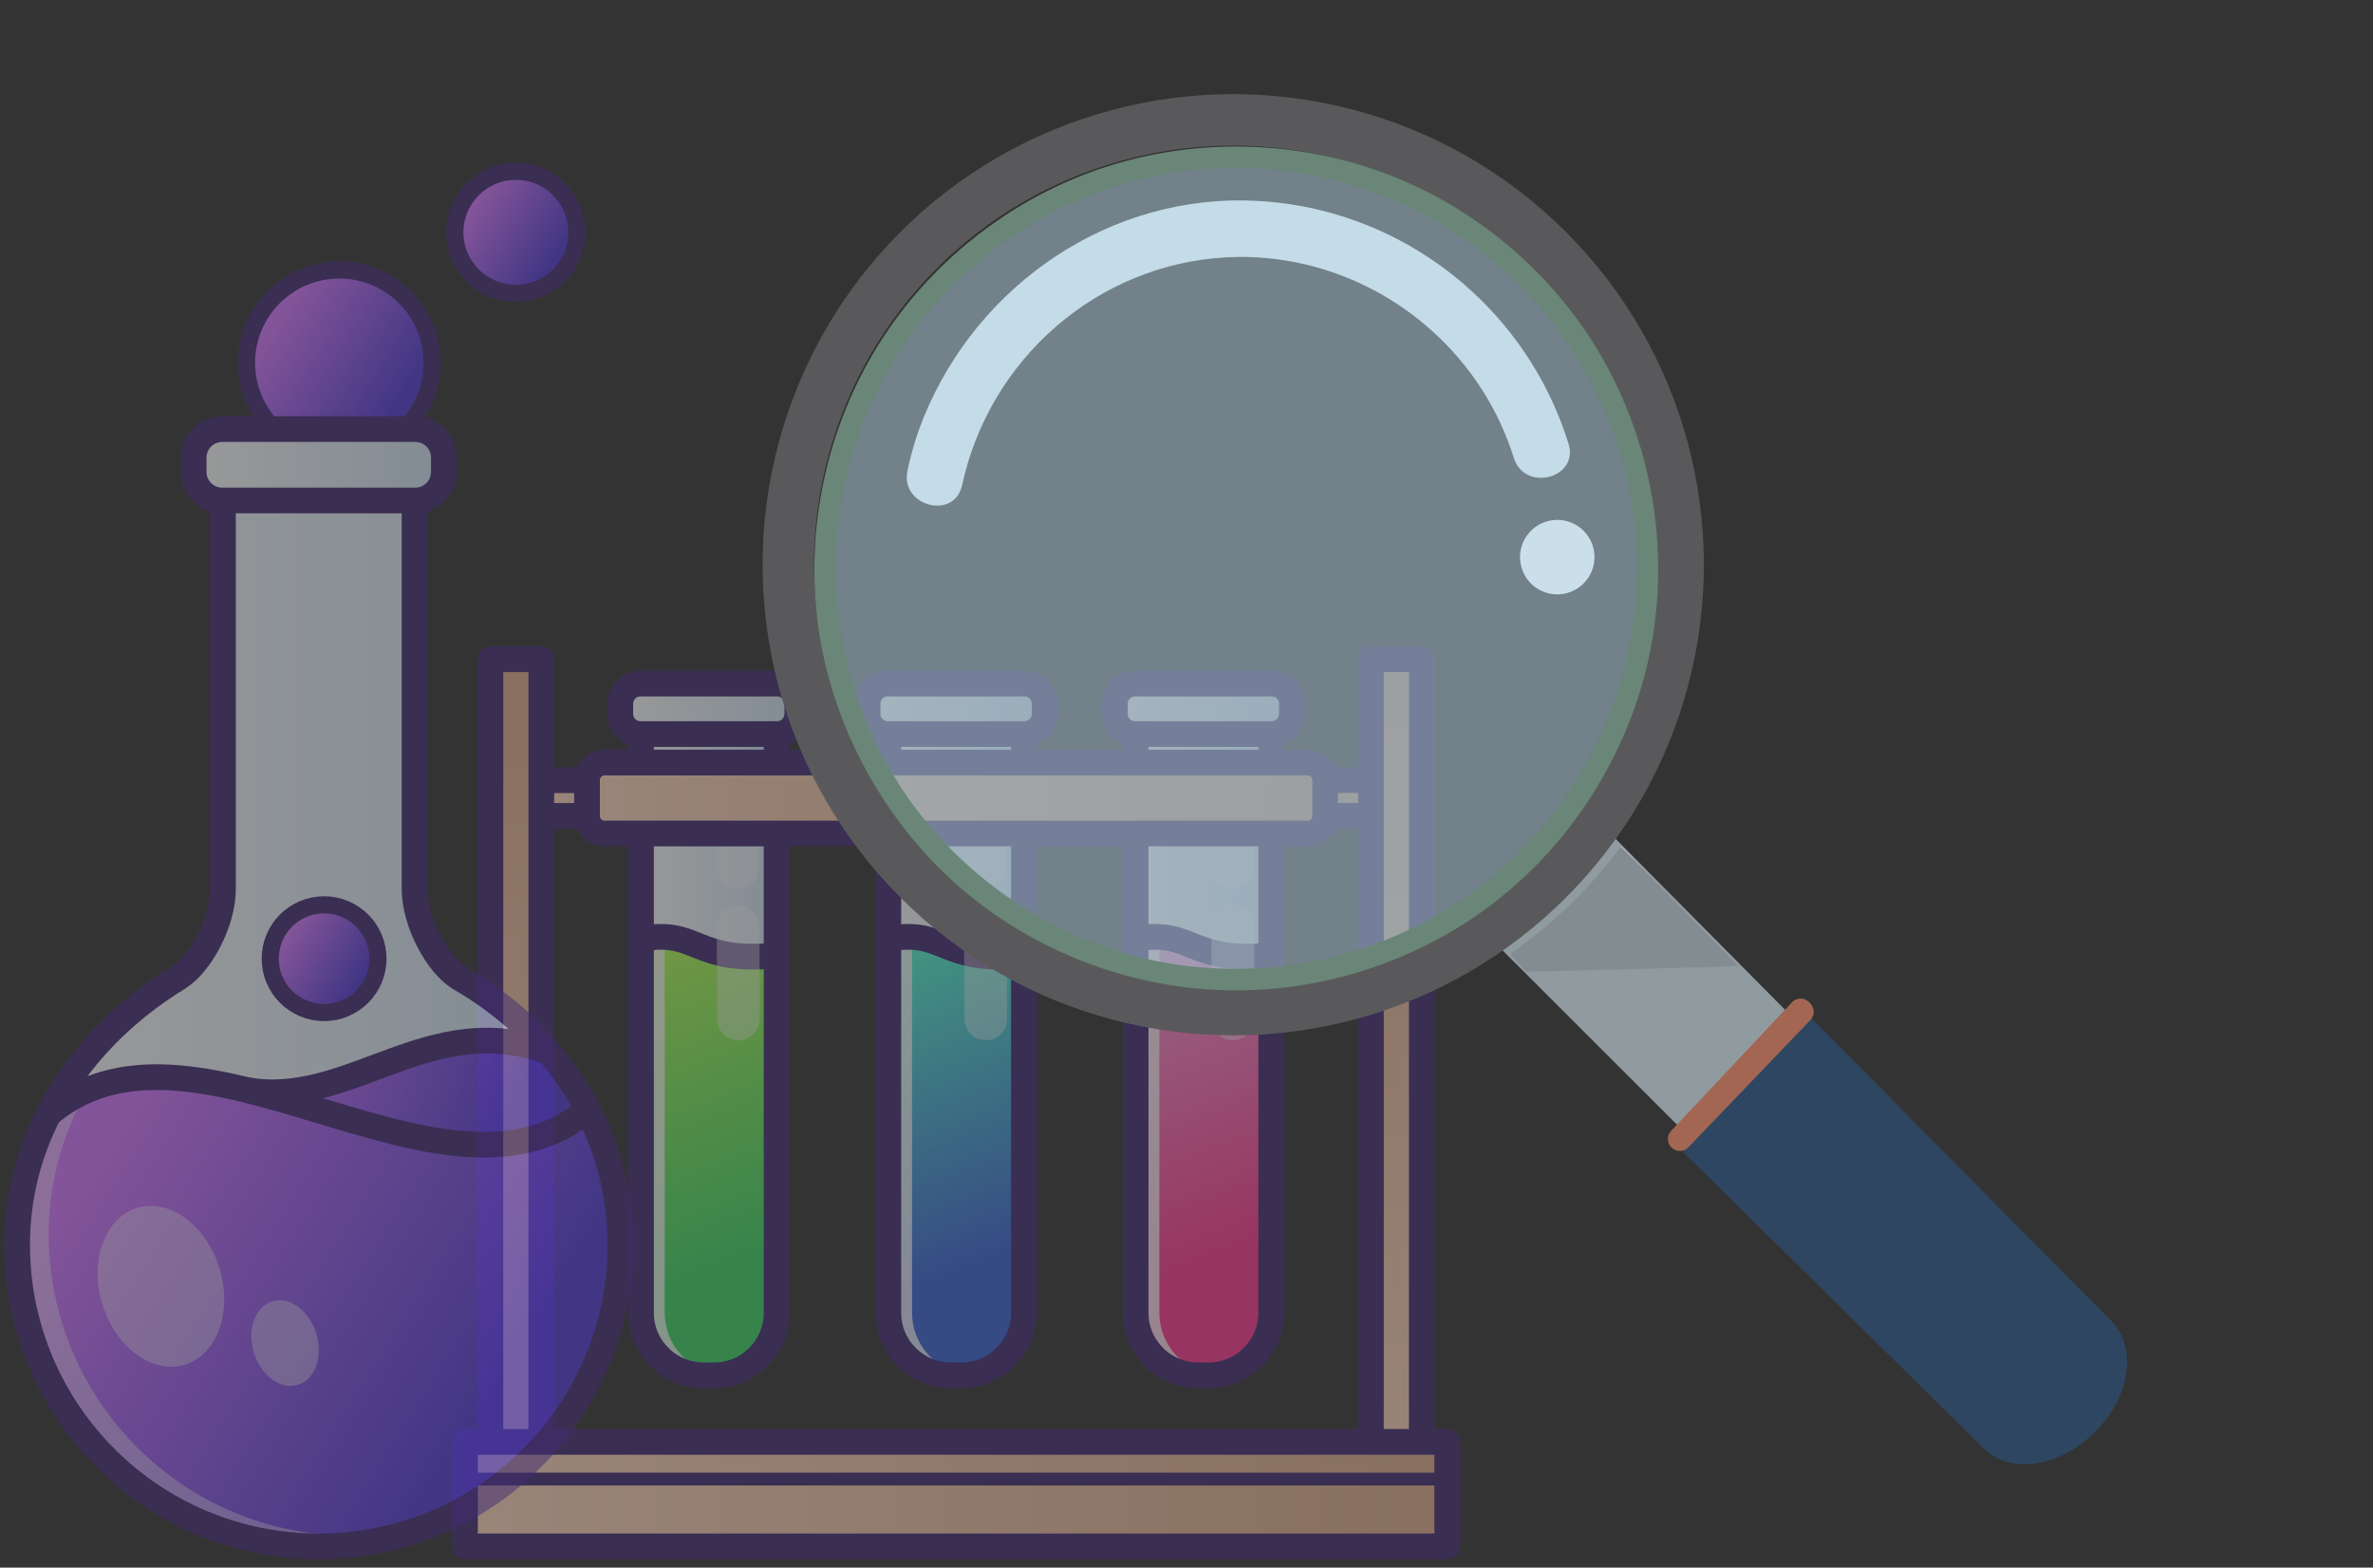 <svg width="277" height="183" viewBox="0 0 277 183" fill="none" xmlns="http://www.w3.org/2000/svg">
<rect x="0" y="0" width="277" height="183" fill="#333333" stroke="none"/>
<g opacity="0.5">
<path d="M162.029 91.076H61.187V95.243H162.029V91.076Z" fill="url(#paint0_linear_585_1081)" stroke="#422A73" stroke-width="3" stroke-miterlimit="10" stroke-linejoin="round"/>
<path d="M90.652 111.53V153.248C90.652 157.281 87.384 160.549 83.35 160.549H82.134C78.095 160.549 74.826 157.281 74.826 153.248V109.602C81.518 108.345 80.954 112.496 90.652 111.53Z" fill="url(#paint1_linear_585_1081)"/>
<path opacity="0.8" d="M77.595 153.248V109.374C76.813 109.338 75.917 109.396 74.826 109.602V153.248C74.826 157.281 78.095 160.549 82.134 160.549H83.35C83.612 160.549 83.87 160.533 84.125 160.506C80.452 160.121 77.595 157.018 77.595 153.248Z" fill="white"/>
<path d="M93.072 82.15V83.331C93.072 84.636 92.016 85.693 90.718 85.693H90.653H74.827H74.767C73.462 85.693 72.406 84.637 72.406 83.331V82.15C72.406 80.851 73.462 79.796 74.767 79.796H90.718C92.016 79.796 93.072 80.851 93.072 82.15Z" fill="url(#paint2_linear_585_1081)"/>
<path d="M90.652 85.692V111.53C80.954 112.496 81.517 108.345 74.826 109.602V85.692H90.652Z" fill="url(#paint3_linear_585_1081)"/>
<path d="M74.827 85.692H74.767C73.462 85.692 72.406 84.636 72.406 83.331V82.15C72.406 80.851 73.462 79.795 74.767 79.795H90.718C92.016 79.795 93.072 80.851 93.072 82.15V83.331C93.072 84.636 92.016 85.692 90.718 85.692H90.653H74.827Z" stroke="#422A73" stroke-width="3" stroke-miterlimit="10" stroke-linejoin="round"/>
<path d="M90.652 85.692V111.53V153.248C90.652 157.281 87.384 160.549 83.35 160.549H82.134C78.095 160.549 74.826 157.281 74.826 153.248V109.602V85.692" stroke="#422A73" stroke-width="3" stroke-miterlimit="10" stroke-linejoin="round"/>
<path d="M74.826 109.602C81.517 108.345 80.954 112.496 90.652 111.53" stroke="#422A73" stroke-width="3" stroke-miterlimit="10" stroke-linejoin="round"/>
<path opacity="0.4" d="M88.694 118.928C88.699 120.306 87.586 121.426 86.209 121.43C84.831 121.436 83.711 120.324 83.706 118.946L83.666 108.203C83.662 106.825 84.776 105.703 86.152 105.7C87.529 105.693 88.65 106.806 88.654 108.183L88.694 118.928ZM88.626 99.783C88.621 98.406 87.5 97.294 86.123 97.298C84.746 97.304 83.633 98.423 83.638 99.801L83.644 101.255C83.648 102.632 84.769 103.744 86.146 103.739C87.524 103.734 88.636 102.614 88.631 101.237L88.626 99.783Z" fill="white"/>
<path d="M119.52 111.53V153.248C119.52 157.281 116.252 160.549 112.219 160.549H111.002C106.963 160.549 103.694 157.281 103.694 153.248V109.602C110.386 108.345 109.822 112.496 119.52 111.53Z" fill="url(#paint4_linear_585_1081)"/>
<path opacity="0.8" d="M106.463 153.248V109.374C105.681 109.338 104.785 109.396 103.694 109.602V153.248C103.694 157.281 106.963 160.549 111.002 160.549H112.219C112.481 160.549 112.739 160.533 112.994 160.506C109.321 160.121 106.463 157.018 106.463 153.248Z" fill="white"/>
<path d="M121.941 82.15V83.331C121.941 84.636 120.885 85.693 119.586 85.693H119.521H103.695H103.636C102.331 85.693 101.274 84.637 101.274 83.331V82.15C101.274 80.851 102.331 79.796 103.636 79.796H119.586C120.885 79.796 121.941 80.851 121.941 82.15Z" fill="url(#paint5_linear_585_1081)"/>
<path d="M119.52 85.692V111.53C109.822 112.496 110.386 108.345 103.694 109.602V85.692H119.52Z" fill="url(#paint6_linear_585_1081)"/>
<path d="M103.695 85.692H103.636C102.331 85.692 101.274 84.636 101.274 83.331V82.15C101.274 80.851 102.331 79.795 103.636 79.795H119.586C120.885 79.795 121.941 80.851 121.941 82.15V83.331C121.941 84.636 120.885 85.692 119.586 85.692H119.521H103.695Z" stroke="#422A73" stroke-width="3" stroke-miterlimit="10" stroke-linejoin="round"/>
<path d="M119.52 85.692V111.53V153.248C119.52 157.281 116.252 160.549 112.219 160.549H111.002C106.963 160.549 103.694 157.281 103.694 153.248V109.602V85.692" stroke="#422A73" stroke-width="3" stroke-miterlimit="10" stroke-linejoin="round"/>
<path d="M103.694 109.602C110.386 108.345 109.822 112.496 119.52 111.53" stroke="#422A73" stroke-width="3" stroke-miterlimit="10" stroke-linejoin="round"/>
<path opacity="0.4" d="M117.562 118.928C117.567 120.306 116.454 121.426 115.077 121.43C113.7 121.436 112.58 120.324 112.575 118.946L112.536 108.203C112.532 106.825 113.645 105.703 115.021 105.7C116.397 105.693 117.519 106.806 117.524 108.183L117.562 118.928ZM117.494 99.783C117.488 98.406 116.368 97.294 114.991 97.298C113.613 97.304 112.501 98.423 112.506 99.801L112.511 101.255C112.516 102.632 113.637 103.744 115.013 103.739C116.39 103.734 117.503 102.614 117.498 101.237L117.494 99.783Z" fill="white"/>
<path d="M148.389 111.53V153.248C148.389 157.281 145.119 160.549 141.086 160.549H139.87C135.831 160.549 132.562 157.281 132.562 153.248V109.602C139.253 108.345 138.689 112.496 148.389 111.53Z" fill="url(#paint7_linear_585_1081)"/>
<path opacity="0.8" d="M135.331 153.248V109.374C134.549 109.338 133.653 109.396 132.562 109.602V153.248C132.562 157.281 135.831 160.549 139.87 160.549H141.086C141.347 160.549 141.607 160.533 141.861 160.506C138.188 160.121 135.331 157.018 135.331 153.248Z" fill="white"/>
<path d="M150.808 82.15V83.331C150.808 84.636 149.752 85.693 148.453 85.693H148.388H132.562H132.503C131.197 85.693 130.142 84.637 130.142 83.331V82.15C130.142 80.851 131.197 79.796 132.503 79.796H148.453C149.752 79.796 150.808 80.851 150.808 82.15Z" fill="url(#paint8_linear_585_1081)"/>
<path d="M148.389 85.692V111.53C138.689 112.496 139.253 108.345 132.562 109.602V85.692H148.389Z" fill="url(#paint9_linear_585_1081)"/>
<path d="M132.562 85.692H132.503C131.197 85.692 130.142 84.636 130.142 83.331V82.15C130.142 80.851 131.197 79.795 132.503 79.795H148.453C149.752 79.795 150.808 80.851 150.808 82.15V83.331C150.808 84.636 149.752 85.692 148.453 85.692H148.388H132.562Z" stroke="#422A73" stroke-width="3" stroke-miterlimit="10" stroke-linejoin="round"/>
<path d="M148.389 85.692V111.53V153.248C148.389 157.281 145.119 160.549 141.086 160.549H139.87C135.831 160.549 132.562 157.281 132.562 153.248V109.602V85.692" stroke="#422A73" stroke-width="3" stroke-miterlimit="10" stroke-linejoin="round"/>
<path d="M132.562 109.602C139.253 108.345 138.689 112.496 148.389 111.53" stroke="#422A73" stroke-width="3" stroke-miterlimit="10" stroke-linejoin="round"/>
<path opacity="0.4" d="M146.429 118.928C146.433 120.306 145.32 121.426 143.944 121.43C142.567 121.436 141.446 120.324 141.441 118.946L141.403 108.203C141.398 106.825 142.51 105.703 143.888 105.7C145.264 105.693 146.387 106.806 146.39 108.183L146.429 118.928ZM146.361 99.783C146.356 98.406 145.235 97.294 143.858 97.298C142.481 97.304 141.368 98.423 141.373 99.801L141.379 101.255C141.384 102.632 142.504 103.744 143.881 103.739C145.258 103.734 146.37 102.614 146.365 101.237L146.361 99.783Z" fill="white"/>
<path d="M154.691 95.243C154.691 96.378 153.77 97.299 152.635 97.299H70.581C69.444 97.299 68.525 96.378 68.525 95.243V91.076C68.525 89.941 69.444 89.019 70.581 89.019H152.635C153.77 89.019 154.691 89.941 154.691 91.076V95.243Z" fill="url(#paint10_linear_585_1081)" stroke="#422A73" stroke-width="3" stroke-miterlimit="10" stroke-linejoin="round"/>
<path d="M165.968 76.957H160.028V176.313H165.968V76.957Z" fill="url(#paint11_linear_585_1081)" stroke="#422A73" stroke-width="3" stroke-miterlimit="10" stroke-linejoin="round"/>
<path d="M63.186 76.957H57.247V176.313H63.186V76.957Z" fill="url(#paint12_linear_585_1081)" stroke="#422A73" stroke-width="3" stroke-miterlimit="10" stroke-linejoin="round"/>
<path d="M168.939 168.318H54.276V180.516H168.939V168.318Z" fill="url(#paint13_linear_585_1081)" stroke="#422A73" stroke-width="3" stroke-miterlimit="10" stroke-linejoin="round"/>
<path d="M54.276 172.659H168.939" stroke="#422A73" stroke-width="1.5" stroke-miterlimit="10" stroke-linejoin="round"/>
</g>
<g opacity="0.5">
<path d="M50.444 42.35C50.444 48.33 45.592 53.184 39.61 53.184C33.628 53.184 28.776 48.33 28.776 42.35C28.776 36.368 33.628 31.516 39.61 31.516C45.592 31.516 50.444 36.368 50.444 42.35Z" fill="url(#paint14_linear_585_1081)" stroke="#422A73" stroke-width="2" stroke-miterlimit="10"/>
<path d="M67.337 27.121C67.337 31.052 64.149 34.242 60.217 34.242C56.285 34.242 53.096 31.052 53.096 27.121C53.096 23.189 56.285 20 60.217 20C64.15 20 67.337 23.189 67.337 27.121Z" fill="url(#paint15_linear_585_1081)" stroke="#422A73" stroke-width="2" stroke-miterlimit="10"/>
<path d="M64.045 122.79C65.805 124.86 67.339 127.123 68.589 129.554C58.093 138.348 42.894 130.703 28.776 127.241C40.856 129.412 50.12 117.634 64.045 122.79Z" fill="url(#paint16_linear_585_1081)"/>
<path d="M68.588 129.554C71.028 134.258 72.419 139.581 72.419 145.306C72.419 164.747 56.65 180.516 37.21 180.516C17.76 180.516 2 164.747 2 145.306C2 139.756 3.34 134.626 5.688 130.05C12.143 124.575 20.258 125.145 28.776 127.24C42.893 130.704 58.092 138.349 68.588 129.554Z" fill="url(#paint17_linear_585_1081)"/>
<path opacity="0.4" d="M40.898 179.265C21.449 179.265 5.688 163.497 5.688 144.056C5.688 138.505 7.029 133.375 9.376 128.799C10.625 127.74 11.937 126.913 13.3 126.273C10.585 126.886 8.027 128.066 5.688 130.05C3.341 134.627 2 139.757 2 145.306C2 164.747 17.76 180.516 37.21 180.516C41.855 180.516 46.288 179.606 50.35 177.97C47.342 178.808 44.174 179.265 40.898 179.265Z" fill="white"/>
<path opacity="0.4" d="M25.624 148.068C27.168 153.123 25.359 158.156 21.582 159.31C17.806 160.463 13.495 157.3 11.951 152.244C10.407 147.19 12.216 142.156 15.992 141.003C19.768 139.849 24.08 143.012 25.624 148.068Z" fill="white"/>
<path opacity="0.4" d="M36.917 155.673C37.739 158.365 36.775 161.048 34.763 161.663C32.751 162.278 30.454 160.592 29.632 157.897C28.809 155.205 29.773 152.524 31.785 151.909C33.797 151.293 36.094 152.98 36.917 155.673Z" fill="white"/>
<path d="M64.045 122.79C50.12 117.634 40.856 129.412 28.776 127.241C20.259 125.146 12.144 124.576 5.688 130.05C9.034 123.477 14.424 118.046 20.778 114.164C20.803 114.147 20.854 114.113 20.879 114.097C23.51 112.403 26.027 107.574 26.027 103.802C26.027 92.451 26.027 58.423 26.027 58.423H48.393C48.393 58.423 48.393 92.451 48.393 103.802C48.393 107.574 50.966 112.529 53.633 114.156C53.657 114.172 53.7 114.197 53.725 114.214C57.639 116.477 61.153 119.378 64.045 122.79Z" fill="url(#paint18_linear_585_1081)"/>
<path d="M51.813 53.427V55.086C51.813 56.93 50.321 58.423 48.477 58.423H48.393H26.027H25.934C24.098 58.423 22.606 56.93 22.606 55.086V53.427C22.606 51.583 24.099 50.09 25.934 50.09H48.477C50.322 50.09 51.813 51.582 51.813 53.427Z" fill="url(#paint19_linear_585_1081)"/>
<path d="M26.027 58.423H25.934C24.098 58.423 22.606 56.93 22.606 55.086V53.427C22.606 51.583 24.099 50.09 25.934 50.09H48.477C50.321 50.09 51.813 51.583 51.813 53.427V55.086C51.813 56.93 50.321 58.423 48.477 58.423H48.393H26.027Z" stroke="#422A73" stroke-width="3" stroke-miterlimit="10" stroke-linejoin="round"/>
<path d="M26.026 58.423C26.026 58.423 26.026 92.451 26.026 103.802C26.026 107.574 23.511 112.403 20.878 114.097C20.854 114.113 20.803 114.146 20.778 114.164C14.423 118.046 9.033 123.477 5.688 130.05C3.341 134.628 2 139.757 2 145.307C2 164.748 17.76 180.517 37.21 180.517C56.65 180.517 72.419 164.748 72.419 145.307C72.419 139.581 71.028 134.258 68.588 129.555C67.339 127.124 65.805 124.861 64.045 122.79C61.152 119.378 57.639 116.478 53.724 114.215C53.7 114.198 53.657 114.172 53.632 114.156C50.966 112.53 48.392 107.574 48.392 103.802C48.392 92.451 48.392 58.424 48.392 58.424" stroke="#422A73" stroke-width="3" stroke-miterlimit="10" stroke-linejoin="round"/>
<path d="M5.688 130.05C12.144 124.575 20.259 125.145 28.776 127.24C42.893 130.703 58.092 138.348 68.589 129.554" stroke="#422A73" stroke-width="3" stroke-miterlimit="10" stroke-linejoin="round"/>
<path d="M64.045 122.79C50.12 117.634 40.856 129.412 28.776 127.241" stroke="#422A73" stroke-width="3" stroke-miterlimit="10" stroke-linejoin="round"/>
<path d="M44.118 111.912C44.118 115.384 41.303 118.2 37.831 118.2C34.359 118.2 31.544 115.383 31.544 111.912C31.544 108.44 34.36 105.625 37.831 105.625C41.303 105.625 44.118 108.44 44.118 111.912Z" fill="url(#paint20_linear_585_1081)" stroke="#422A73" stroke-width="2" stroke-miterlimit="10"/>
</g>
<path d="M231.272 140.99L218.364 153.884L173.963 109.513L186.925 96.24L231.272 140.99Z" fill="#909BA0"/>
<path d="M244.605 167.098L244.456 167.246C240.384 171.313 234.61 172.135 231.56 169.081L196.399 134.411L211.374 118.791L246.454 154.204C249.505 157.258 248.677 163.03 244.605 167.098Z" fill="#2E4661"/>
<path d="M193.797 103.473L189.187 98.858C189.2 98.84 189.213 98.823 189.225 98.805L193.797 103.473Z" fill="#D7DFE1"/>
<path d="M178.122 113.449L176.296 111.34C178.955 109.496 181.489 107.39 183.859 105.022C185.812 103.071 187.588 101.009 189.186 98.857L193.797 103.473L202.933 112.802L178.122 113.449Z" fill="#838D91"/>
<circle cx="143.955" cy="65.927" r="51.937" transform="rotate(13.056 143.955 65.927)" stroke="#59595B" stroke-width="6"/>
<path opacity="0.5" d="M178.033 32.99C196.599 51.577 196.582 81.695 177.995 100.261C159.408 118.827 129.29 118.81 110.724 100.223C92.158 81.636 92.175 51.518 110.762 32.952C129.349 14.386 159.467 14.403 178.033 32.99Z" fill="#B3D1E2"/>
<path d="M108.566 58.932C106.922 58.551 105.472 57.068 105.93 54.945C106.274 53.347 106.691 51.761 107.248 50.222C113.002 34.308 128.271 23.092 145.369 23.403C148.211 23.454 150.994 23.805 153.686 24.43C167.428 27.617 178.769 37.919 183.091 51.778C183.955 54.547 181.264 56.203 179.061 55.692C178.032 55.453 177.109 54.741 176.705 53.448C173.137 42.005 163.595 33.467 152.267 30.84C149.342 30.162 146.297 29.878 143.206 30.039C128.105 30.829 115.49 41.896 112.314 56.623C111.874 58.66 110.132 59.296 108.566 58.932Z" fill="#C4DBE8"/>
<path d="M180.793 69.27C180.027 69.093 179.301 68.705 178.704 68.108C177.007 66.409 177.009 63.657 178.708 61.961C179.809 60.861 181.353 60.475 182.766 60.802C183.532 60.98 184.258 61.367 184.855 61.964C186.552 63.663 186.55 66.415 184.851 68.111C183.75 69.212 182.206 69.598 180.793 69.27Z" fill="#CBDFEB"/>
<path d="M197.082 133.937L211.33 119.076C211.819 118.565 211.843 117.767 211.384 117.229L211.236 117.054C210.703 116.428 209.745 116.405 209.182 117.003L195.063 132.021C194.535 132.583 194.571 133.47 195.143 133.987L195.164 134.006C195.716 134.506 196.567 134.475 197.082 133.937Z" fill="#A36652"/>
<path d="M189.867 76.908C187.262 87.96 180.758 97.75 171.524 104.374C162.409 110.912 151.141 113.885 139.988 112.912C128.586 111.917 117.839 106.474 110.049 98.148C102.461 90.04 98.061 79.225 97.599 68.157C97.119 56.68 101.081 45.203 108.42 36.389C115.489 27.898 125.606 22.09 136.495 20.235C147.864 18.298 159.685 20.764 169.427 26.889C178.809 32.787 185.77 42.141 189.044 52.691C191.476 60.527 191.688 68.923 189.867 76.908C189.506 78.487 191.954 79.056 192.315 77.475C194.845 66.384 193.485 54.824 188.522 44.598C183.677 34.615 175.304 26.478 165.284 21.755C154.892 16.857 142.942 15.819 131.838 18.684C121.164 21.437 111.558 27.96 104.938 36.751C98.019 45.938 94.556 57.46 95.117 68.937C95.66 80.027 100.157 90.661 107.437 98.997C114.922 107.567 125.449 113.209 136.654 115.008C147.764 116.791 159.234 114.577 168.979 108.996C180.751 102.256 189.212 90.641 192.315 77.475C192.687 75.897 190.238 75.33 189.867 76.908Z" fill="#6A8678"/>
<defs>
<linearGradient id="paint0_linear_585_1081" x1="61.186" y1="93.159" x2="162.028" y2="93.159" gradientUnits="userSpaceOnUse">
<stop stop-color="#FFD8BF"/>
<stop offset="1" stop-color="#DEAC8C"/>
</linearGradient>
<linearGradient id="paint1_linear_585_1081" x1="73.7" y1="110.044" x2="87.936" y2="146.326" gradientUnits="userSpaceOnUse">
<stop stop-color="#B3FC53"/>
<stop offset="1" stop-color="#3AD664"/>
</linearGradient>
<linearGradient id="paint2_linear_585_1081" x1="72.406" y1="82.744" x2="93.072" y2="82.744" gradientUnits="userSpaceOnUse">
<stop stop-color="white"/>
<stop offset="1" stop-color="#D2E5F7"/>
</linearGradient>
<linearGradient id="paint3_linear_585_1081" x1="74.826" y1="98.685" x2="90.652" y2="98.685" gradientUnits="userSpaceOnUse">
<stop stop-color="white"/>
<stop offset="1" stop-color="#D2E5F7"/>
</linearGradient>
<linearGradient id="paint4_linear_585_1081" x1="102.568" y1="110.044" x2="116.804" y2="146.326" gradientUnits="userSpaceOnUse">
<stop stop-color="#53FCCF"/>
<stop offset="1" stop-color="#3A63D6"/>
</linearGradient>
<linearGradient id="paint5_linear_585_1081" x1="101.274" y1="82.744" x2="121.941" y2="82.744" gradientUnits="userSpaceOnUse">
<stop stop-color="white"/>
<stop offset="1" stop-color="#D2E5F7"/>
</linearGradient>
<linearGradient id="paint6_linear_585_1081" x1="103.694" y1="98.685" x2="119.52" y2="98.685" gradientUnits="userSpaceOnUse">
<stop stop-color="white"/>
<stop offset="1" stop-color="#D2E5F7"/>
</linearGradient>
<linearGradient id="paint7_linear_585_1081" x1="131.436" y1="110.044" x2="145.672" y2="146.326" gradientUnits="userSpaceOnUse">
<stop stop-color="#FC9CD9"/>
<stop offset="1" stop-color="#FC358F"/>
</linearGradient>
<linearGradient id="paint8_linear_585_1081" x1="130.142" y1="82.744" x2="150.808" y2="82.744" gradientUnits="userSpaceOnUse">
<stop stop-color="white"/>
<stop offset="1" stop-color="#D2E5F7"/>
</linearGradient>
<linearGradient id="paint9_linear_585_1081" x1="132.563" y1="98.685" x2="148.389" y2="98.685" gradientUnits="userSpaceOnUse">
<stop stop-color="white"/>
<stop offset="1" stop-color="#D2E5F7"/>
</linearGradient>
<linearGradient id="paint10_linear_585_1081" x1="68.526" y1="93.159" x2="154.691" y2="93.159" gradientUnits="userSpaceOnUse">
<stop stop-color="#FFD8BF"/>
<stop offset="1" stop-color="#DEAC8C"/>
</linearGradient>
<linearGradient id="paint11_linear_585_1081" x1="162.998" y1="176.313" x2="162.998" y2="76.957" gradientUnits="userSpaceOnUse">
<stop stop-color="#FFD8BF"/>
<stop offset="1" stop-color="#DEAC8C"/>
</linearGradient>
<linearGradient id="paint12_linear_585_1081" x1="60.216" y1="176.313" x2="60.216" y2="76.957" gradientUnits="userSpaceOnUse">
<stop stop-color="#FFD8BF"/>
<stop offset="1" stop-color="#DEAC8C"/>
</linearGradient>
<linearGradient id="paint13_linear_585_1081" x1="54.276" y1="174.417" x2="168.939" y2="174.417" gradientUnits="userSpaceOnUse">
<stop stop-color="#FFD8BF"/>
<stop offset="1" stop-color="#DEAC8C"/>
</linearGradient>
<linearGradient id="paint14_linear_585_1081" x1="32.308" y1="37.732" x2="46.514" y2="46.716" gradientUnits="userSpaceOnUse">
<stop stop-color="#D375FF"/>
<stop offset="1" stop-color="#513AD6"/>
</linearGradient>
<linearGradient id="paint15_linear_585_1081" x1="55.417" y1="24.085" x2="64.755" y2="29.991" gradientUnits="userSpaceOnUse">
<stop stop-color="#D375FF"/>
<stop offset="1" stop-color="#513AD6"/>
</linearGradient>
<linearGradient id="paint16_linear_585_1081" x1="31.451" y1="119.364" x2="59.744" y2="130.052" gradientUnits="userSpaceOnUse">
<stop stop-color="#D375FF"/>
<stop offset="1" stop-color="#513AD6"/>
</linearGradient>
<linearGradient id="paint17_linear_585_1081" x1="12.423" y1="132.665" x2="58.322" y2="161.692" gradientUnits="userSpaceOnUse">
<stop stop-color="#D375FF"/>
<stop offset="1" stop-color="#513AD6"/>
</linearGradient>
<linearGradient id="paint18_linear_585_1081" x1="5.688" y1="94.236" x2="64.045" y2="94.236" gradientUnits="userSpaceOnUse">
<stop stop-color="white"/>
<stop offset="1" stop-color="#D2E5F7"/>
</linearGradient>
<linearGradient id="paint19_linear_585_1081" x1="22.606" y1="54.256" x2="51.814" y2="54.256" gradientUnits="userSpaceOnUse">
<stop stop-color="white"/>
<stop offset="1" stop-color="#D2E5F7"/>
</linearGradient>
<linearGradient id="paint20_linear_585_1081" x1="33.593" y1="109.232" x2="41.838" y2="114.446" gradientUnits="userSpaceOnUse">
<stop stop-color="#D375FF"/>
<stop offset="1" stop-color="#513AD6"/>
</linearGradient>
</defs>
</svg>
